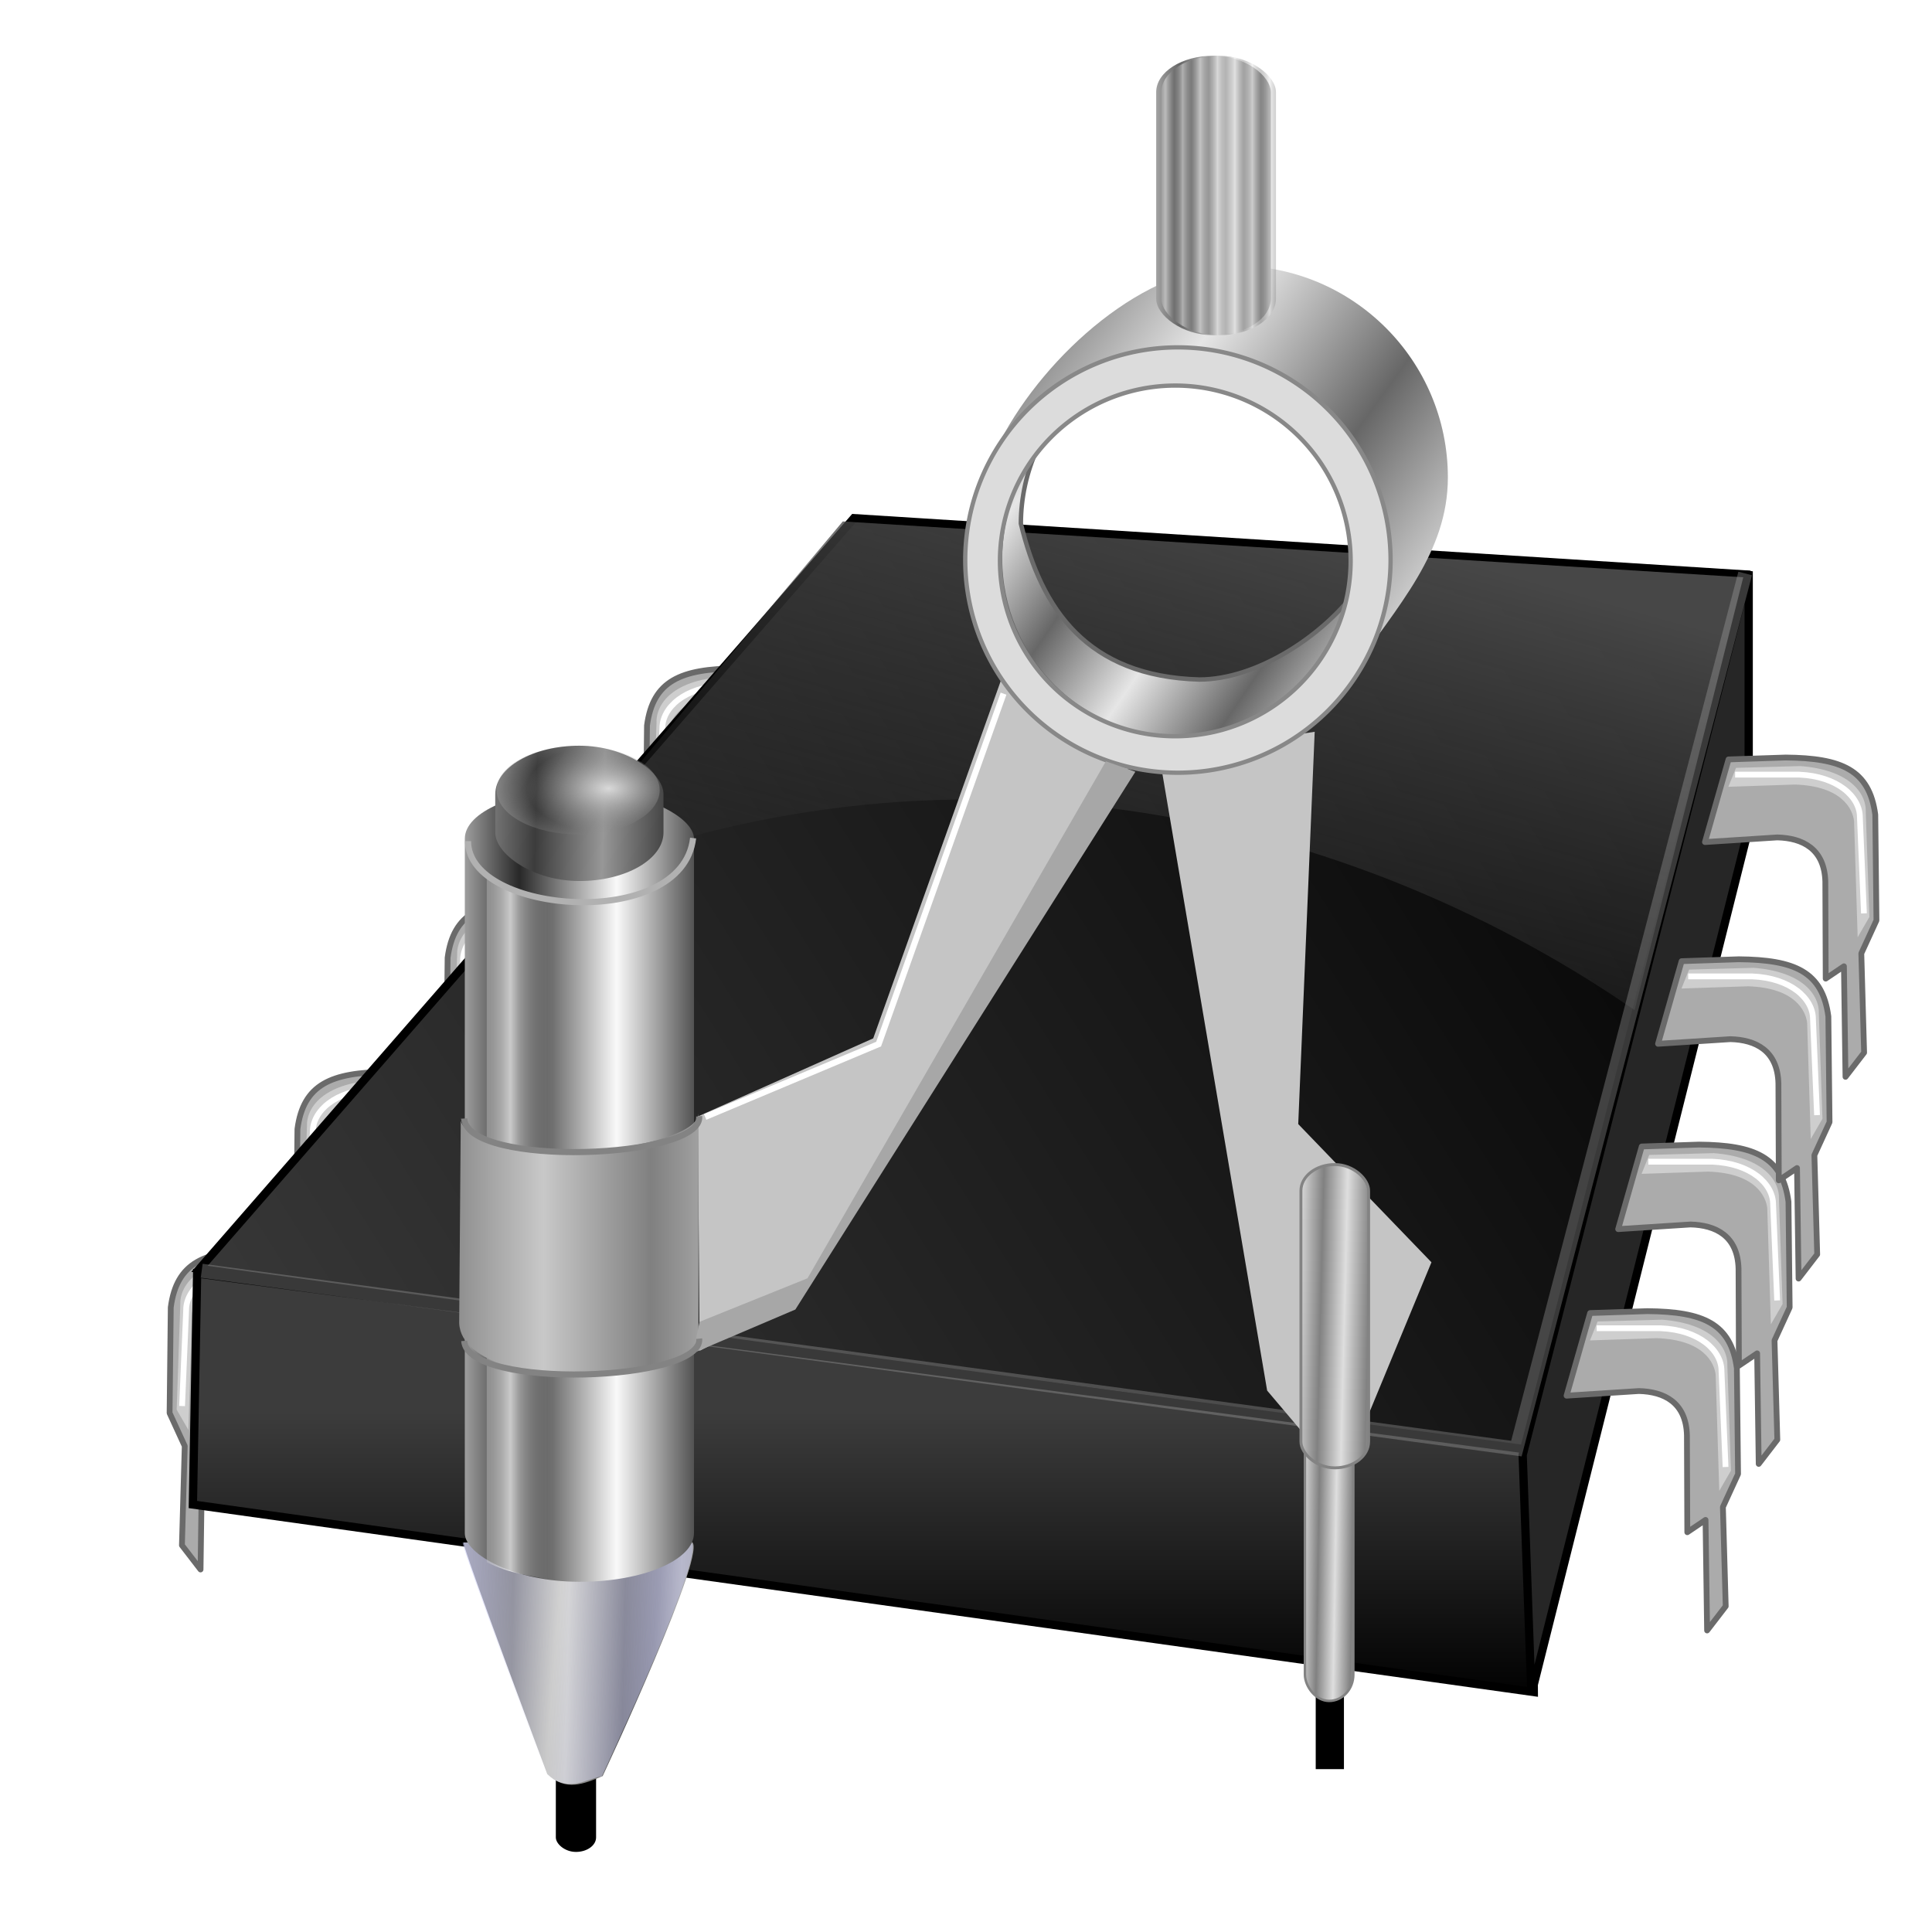 <?xml version="1.0" encoding="UTF-8" standalone="no"?>
<!-- Created with Inkscape (http://www.inkscape.org/) -->
<svg xmlns:dc="http://purl.org/dc/elements/1.1/" xmlns:cc="http://creativecommons.org/ns#" xmlns:rdf="http://www.w3.org/1999/02/22-rdf-syntax-ns#" xmlns:svg="http://www.w3.org/2000/svg" xmlns="http://www.w3.org/2000/svg" xmlns:xlink="http://www.w3.org/1999/xlink" xmlns:sodipodi="http://sodipodi.sourceforge.net/DTD/sodipodi-0.dtd" xmlns:inkscape="http://www.inkscape.org/namespaces/inkscape" width="256" height="256" id="svg2160" sodipodi:version="0.32" inkscape:version="0.92.5 (2060ec1f9f, 2020-04-08)" sodipodi:docname="eeschema.svg" inkscape:output_extension="org.inkscape.output.svg.inkscape" inkscape:export-filename="/home/pcjc2/gedawork/electronics-menu-0.1.0/applications-electronics-48.png" inkscape:export-xdpi="90" inkscape:export-ydpi="90" version="1.0">
 <defs id="defs2162">
  <linearGradient inkscape:collect="always" id="linearGradient930">
   <stop id="stop926" stop-color="#f4f4f4" stop-opacity="0.768"/>
   <stop offset="1" id="stop928" stop-color="#acacac" stop-opacity="0"/>
  </linearGradient>
  <linearGradient id="linearGradient925" inkscape:collect="always">
   <stop id="stop921" stop-color="#282828" stop-opacity="1"/>
   <stop id="stop923" offset="1" stop-color="#f9f9f9" stop-opacity="1"/>
  </linearGradient>
  <linearGradient inkscape:collect="always" id="linearGradient4284">
   <stop id="stop4286" stop-color="#d9d9d9" stop-opacity="1"/>
   <stop offset="1" id="stop4288" stop-color="#808080" stop-opacity="0"/>
  </linearGradient>
  <linearGradient inkscape:collect="always" id="linearGradient4274">
   <stop id="stop4276" stop-color="#3c3c3c" stop-opacity="1"/>
   <stop offset="1" id="stop4278" stop-color="#979797" stop-opacity="1"/>
  </linearGradient>
  <linearGradient inkscape:collect="always" id="linearGradient4251">
   <stop id="stop4253" stop-color="#818181" stop-opacity="1"/>
   <stop offset="1" id="stop4255" stop-color="#dedede" stop-opacity="1"/>
  </linearGradient>
  <linearGradient inkscape:collect="always" id="linearGradient4243">
   <stop id="stop4245" stop-color="#b7b9f0" stop-opacity="0.424"/>
   <stop offset="1" id="stop4247" stop-color="#ffffff" stop-opacity="0.537"/>
  </linearGradient>
  <linearGradient id="linearGradient4222" inkscape:collect="always">
   <stop id="stop4235" stop-color="#4f4f4f" stop-opacity="1"/>
   <stop id="stop4237" offset="1" stop-color="#ababab" stop-opacity="1"/>
  </linearGradient>
  <linearGradient inkscape:collect="always" id="linearGradient4211">
   <stop id="stop4213" stop-color="#c8c8c8" stop-opacity="1"/>
   <stop offset="1" id="stop4215" stop-color="#808080" stop-opacity="1"/>
  </linearGradient>
  <linearGradient id="linearGradient4194-3" inkscape:collect="always">
   <stop id="stop4199" stop-color="#676767" stop-opacity="0.351"/>
   <stop id="stop4201" offset="1" stop-color="#e6e6e6" stop-opacity="0.539"/>
  </linearGradient>
  <linearGradient inkscape:collect="always" id="linearGradient4194">
   <stop id="stop4196" stop-color="#676767" stop-opacity="1"/>
   <stop offset="1" id="stop4198" stop-color="#e6e6e6" stop-opacity="1"/>
  </linearGradient>
  <linearGradient inkscape:collect="always" id="linearGradient4226">
   <stop id="stop4228" stop-color="#000000" stop-opacity="1"/>
   <stop offset="1" id="stop4230" stop-color="#3c3c3c" stop-opacity="1"/>
  </linearGradient>
  <linearGradient inkscape:collect="always" id="linearGradient4218">
   <stop id="stop4220" stop-color="#474747" stop-opacity="1"/>
   <stop offset="1" id="stop4222" stop-color="#373737" stop-opacity="0"/>
  </linearGradient>
  <linearGradient inkscape:collect="always" id="linearGradient4208">
   <stop id="stop4210" stop-color="#373737" stop-opacity="1"/>
   <stop offset="1" id="stop4212" stop-color="#000000" stop-opacity="1"/>
  </linearGradient>
  <linearGradient inkscape:collect="always" xlink:href="#linearGradient4208" id="linearGradient4214" x1="33.937" y1="69.63" x2="206.19" y2="-39.36" gradientUnits="userSpaceOnUse" gradientTransform="matrix(1.096,0,0,1.096,3.118,-13.491)"/>
  <linearGradient inkscape:collect="always" xlink:href="#linearGradient4218" id="linearGradient4224" x1="157.75" y1="-41.35" x2="139.1" y2="25.01" gradientUnits="userSpaceOnUse" gradientTransform="matrix(1.096,0,0,1.096,3.118,-13.491)"/>
  <linearGradient inkscape:collect="always" xlink:href="#linearGradient4226" id="linearGradient4232" x1="102.61" y1="101.49" x2="102.61" y2="66.24" gradientUnits="userSpaceOnUse" gradientTransform="matrix(1.096,0,0,1.096,3.118,-13.491)"/>
  <linearGradient inkscape:collect="always" xlink:href="#linearGradient4194" id="linearGradient4200" x1="304.98" y1="-50.01" x2="318.3" y2="-40.937" gradientUnits="userSpaceOnUse" spreadMethod="reflect" gradientTransform="matrix(0.811,0,0,0.811,-109.049,-2.951)"/>
  <linearGradient inkscape:collect="always" xlink:href="#linearGradient4194" id="linearGradient4223" x1="361.46" y1="-88.59" x2="337.93" y2="-105.6" gradientUnits="userSpaceOnUse" spreadMethod="reflect" gradientTransform="matrix(0.811,0,0,0.811,-109.739,-4.101)"/>
  <linearGradient inkscape:collect="always" xlink:href="#linearGradient4194" id="linearGradient4235" x1="327.16" y1="-121.9" x2="335.38" y2="-121.9" gradientUnits="userSpaceOnUse" spreadMethod="reflect" gradientTransform="matrix(0.811,0,0,0.811,-109.049,-2.951)"/>
  <linearGradient inkscape:collect="always" xlink:href="#linearGradient4194-3" id="linearGradient3394" gradientUnits="userSpaceOnUse" spreadMethod="reflect" x1="333.96" y1="-121.9" x2="335.38" y2="-121.9" gradientTransform="matrix(0.811,0,0,0.811,-108.359,-2.951)"/>
  <linearGradient inkscape:collect="always" xlink:href="#linearGradient4211" id="linearGradient4217" x1="276.13" y1="45.08" x2="293.71" y2="45.08" gradientUnits="userSpaceOnUse" spreadMethod="reflect" gradientTransform="matrix(0.811,0,0,0.811,-151.948,1.199)"/>
  <linearGradient inkscape:collect="always" xlink:href="#linearGradient4222" id="linearGradient4228" x1="271.42" y1="112.27" x2="280.55" y2="112.48" gradientUnits="userSpaceOnUse" spreadMethod="reflect" gradientTransform="matrix(0.811,0,0,0.811,-152.298,0.5)"/>
  <linearGradient inkscape:collect="always" xlink:href="#linearGradient4243" id="linearGradient4241" gradientUnits="userSpaceOnUse" spreadMethod="reflect" x1="262.66" y1="110.66" x2="278.61" y2="111.94" gradientTransform="matrix(0.811,0,0,0.811,-152.41,0.531)"/>
  <linearGradient inkscape:collect="always" xlink:href="#linearGradient925" id="linearGradient4257" x1="272.65" y1="35.579" x2="288.54" y2="35.579" gradientUnits="userSpaceOnUse" spreadMethod="reflect" gradientTransform="matrix(0.811,0,0,0.811,-152.298,0.5)"/>
  <linearGradient inkscape:collect="always" xlink:href="#linearGradient4274" id="linearGradient4280" x1="275.35" y1="-26.11" x2="286.4" y2="-25.824" gradientUnits="userSpaceOnUse" spreadMethod="reflect" gradientTransform="matrix(0.811,0,0,0.811,-152.298,0.5)"/>
  <radialGradient inkscape:collect="always" xlink:href="#linearGradient4284" id="radialGradient4290" cx="287.82" cy="-29.604" fx="287.82" fy="-29.604" r="13.314" gradientTransform="matrix(0.811,0,0,0.44,-152.8,-10.496)" gradientUnits="userSpaceOnUse" spreadMethod="reflect"/>
  <linearGradient inkscape:collect="always" xlink:href="#linearGradient4251" id="linearGradient4308" x1="357.02" y1="77.54" x2="365.56" y2="78" gradientUnits="userSpaceOnUse" spreadMethod="reflect" gradientTransform="matrix(0.371,0,0,0.815,42.515,-17.178)"/>
  <linearGradient inkscape:collect="always" xlink:href="#linearGradient4251" id="linearGradient4312" gradientUnits="userSpaceOnUse" gradientTransform="matrix(0.265,0,0,0.816,80.082,13.578)" spreadMethod="reflect" x1="357.02" y1="77.54" x2="365.56" y2="78"/>
  <linearGradient inkscape:collect="always" xlink:href="#linearGradient930" id="linearGradient932" x1="67.61" y1="50.917" x2="73.26" y2="50.917" gradientUnits="userSpaceOnUse" spreadMethod="reflect"/>
  <filter inkscape:collect="always" id="filter935" x="-0.015" width="1.031" y="-0.054" height="1.108" color-interpolation-filters="sRGB">
   <feGaussianBlur inkscape:collect="always" id="feGaussianBlur937"/>
  </filter>
 </defs>
 <sodipodi:namedview id="base" pagecolor="#ff0000" bordercolor="#666666" borderopacity="1.0" inkscape:pageopacity="0" inkscape:pageshadow="2" inkscape:zoom="6.97" inkscape:cx="128" inkscape:cy="116.52224" inkscape:current-layer="layer1" showgrid="true" inkscape:grid-bbox="true" inkscape:document-units="px" inkscape:grid-points="false" showguides="true" inkscape:guide-bbox="true" inkscape:window-width="1920" inkscape:window-height="1056" inkscape:window-x="0" inkscape:window-y="0" width="128" height="128" inkscape:window-maximized="1" inkscape:snap-global="false"/>
 <g id="layer1" inkscape:label="Layer 1" inkscape:groupmode="layer" transform="translate(0,128)">
  <g transform="matrix(-1.096,0,0,1.096,312.758,-98.659)" id="g4295">
   <path sodipodi:nodetypes="ccccccccccccc" inkscape:connector-curvature="0" id="path4297" d="m 186.552,64.257 2.849,-9.99 6.912,-0.23 c 6.745,0.059 10.115,1.494 10.829,6.912 l 0.142,12.778 -1.831,3.992 0.339,11.998 -2.25,2.924 -0.189,-13.364 -2.204,1.487 -0.045,-11.725 c -0.104,-3.955 -2.742,-5.269 -5.808,-5.344 z" stroke-dasharray="none" stroke-opacity="1" fill="#ababab" fill-rule="evenodd" stroke="#6a6a6a" stroke-linejoin="round" fill-opacity="1" stroke-linecap="butt" stroke-width="0.7" stroke-miterlimit="4"/>
   <path sodipodi:nodetypes="ccccccccc" inkscape:connector-curvature="0" id="path4299" d="m 190.305,55.288 7.789,-0.218 c 5.767,0.445 8.002,3.15 7.898,5.61 l 0.436,12.636 -1.416,2.451 -0.436,-14.052 c -0.166,-1.436 -1.461,-4.224 -7.135,-4.412 l -8.061,0.272 z" stroke-opacity="1" fill="#e3e3e3" fill-rule="evenodd" stroke="none" stroke-linejoin="miter" fill-opacity="0.63" stroke-linecap="butt" stroke-width="1"/>
   <path sodipodi:nodetypes="cccc" inkscape:connector-curvature="0" id="path4301" d="m 190.196,56.105 7.734,0 c 4.644,0.194 7.368,2.676 7.353,5.174 l 0.49,11.601" stroke-dasharray="none" stroke-opacity="1" fill="none" fill-rule="evenodd" stroke="#ffffff" stroke-linejoin="miter" stroke-linecap="butt" stroke-width="0.7" stroke-miterlimit="4"/>
  </g>
  <g id="g4287" transform="matrix(-1.096,0,0,1.096,286.339,-67.893)">
   <path d="m 186.552,64.257 2.849,-9.99 6.912,-0.23 c 6.745,0.059 10.115,1.494 10.829,6.912 l 0.142,12.778 -1.831,3.992 0.339,11.998 -2.25,2.924 -0.189,-13.364 -2.204,1.487 -0.045,-11.725 c -0.104,-3.955 -2.742,-5.269 -5.808,-5.344 z" id="path4289" inkscape:connector-curvature="0" sodipodi:nodetypes="ccccccccccccc" stroke-dasharray="none" stroke-opacity="1" fill="#ababab" fill-rule="evenodd" stroke="#6a6a6a" stroke-linejoin="round" fill-opacity="1" stroke-linecap="butt" stroke-width="0.7" stroke-miterlimit="4"/>
   <path d="m 190.305,55.288 7.789,-0.218 c 5.767,0.445 8.002,3.15 7.898,5.61 l 0.436,12.636 -1.416,2.451 -0.436,-14.052 c -0.166,-1.436 -1.461,-4.224 -7.135,-4.412 l -8.061,0.272 z" id="path4291" inkscape:connector-curvature="0" sodipodi:nodetypes="ccccccccc" stroke-opacity="1" fill="#e3e3e3" fill-rule="evenodd" stroke="none" stroke-linejoin="miter" fill-opacity="0.63" stroke-linecap="butt" stroke-width="1"/>
   <path d="m 190.196,56.105 7.734,0 c 4.644,0.194 7.368,2.676 7.353,5.174 l 0.49,11.601" id="path4293" inkscape:connector-curvature="0" sodipodi:nodetypes="cccc" stroke-dasharray="none" stroke-opacity="1" fill="none" fill-rule="evenodd" stroke="#ffffff" stroke-linejoin="miter" stroke-linecap="butt" stroke-width="0.7" stroke-miterlimit="4"/>
  </g>
  <g transform="matrix(-1.096,0,0,1.096,266.441,-45.194)" id="g4279">
   <path sodipodi:nodetypes="ccccccccccccc" inkscape:connector-curvature="0" id="path4281" d="m 186.552,64.257 2.849,-9.99 6.912,-0.23 c 6.745,0.059 10.115,1.494 10.829,6.912 l 0.142,12.778 -1.831,3.992 0.339,11.998 -2.25,2.924 -0.189,-13.364 -2.204,1.487 -0.045,-11.725 c -0.104,-3.955 -2.742,-5.269 -5.808,-5.344 z" stroke-dasharray="none" stroke-opacity="1" fill="#ababab" fill-rule="evenodd" stroke="#6a6a6a" stroke-linejoin="round" fill-opacity="1" stroke-linecap="butt" stroke-width="0.7" stroke-miterlimit="4"/>
   <path sodipodi:nodetypes="ccccccccc" inkscape:connector-curvature="0" id="path4283" d="m 190.305,55.288 7.789,-0.218 c 5.767,0.445 8.002,3.15 7.898,5.61 l 0.436,12.636 -1.416,2.451 -0.436,-14.052 c -0.166,-1.436 -1.461,-4.224 -7.135,-4.412 l -8.061,0.272 z" stroke-opacity="1" fill="#e3e3e3" fill-rule="evenodd" stroke="none" stroke-linejoin="miter" fill-opacity="0.63" stroke-linecap="butt" stroke-width="1"/>
   <path sodipodi:nodetypes="cccc" inkscape:connector-curvature="0" id="path4285" d="m 190.196,56.105 7.734,0 c 4.644,0.194 7.368,2.676 7.353,5.174 l 0.49,11.601" stroke-dasharray="none" stroke-opacity="1" fill="none" fill-rule="evenodd" stroke="#ffffff" stroke-linejoin="miter" stroke-linecap="butt" stroke-width="0.7" stroke-miterlimit="4"/>
  </g>
  <g id="g4271" transform="matrix(-1.096,0,0,1.096,249.655,-21.57)">
   <path d="m 186.552,64.257 2.849,-9.99 6.912,-0.23 c 6.745,0.059 10.115,1.494 10.829,6.912 l 0.142,12.778 -1.831,3.992 0.339,11.998 -2.25,2.924 -0.189,-13.364 -2.204,1.487 -0.045,-11.725 c -0.104,-3.955 -2.742,-5.269 -5.808,-5.344 z" id="path4273" inkscape:connector-curvature="0" sodipodi:nodetypes="ccccccccccccc" stroke-dasharray="none" stroke-opacity="1" fill="#ababab" fill-rule="evenodd" stroke="#6a6a6a" stroke-linejoin="round" fill-opacity="1" stroke-linecap="butt" stroke-width="0.7" stroke-miterlimit="4"/>
   <path d="m 190.305,55.288 7.789,-0.218 c 5.767,0.445 8.002,3.15 7.898,5.61 l 0.436,12.636 -1.416,2.451 -0.436,-14.052 c -0.166,-1.436 -1.461,-4.224 -7.135,-4.412 l -8.061,0.272 z" id="path4275" inkscape:connector-curvature="0" sodipodi:nodetypes="ccccccccc" stroke-opacity="1" fill="#e3e3e3" fill-rule="evenodd" stroke="none" stroke-linejoin="miter" fill-opacity="0.63" stroke-linecap="butt" stroke-width="1"/>
   <path d="m 190.196,56.105 7.734,0 c 4.644,0.194 7.368,2.676 7.353,5.174 l 0.49,11.601" id="path4277" inkscape:connector-curvature="0" sodipodi:nodetypes="cccc" stroke-dasharray="none" stroke-opacity="1" fill="none" fill-rule="evenodd" stroke="#ffffff" stroke-linejoin="miter" stroke-linecap="butt" stroke-width="0.7" stroke-miterlimit="4"/>
  </g>
  <path d="M 202.55,64.399 231.272,-51.88 113.154,-59.34 26.431,40.128 Z" id="path4200" inkscape:connector-curvature="0" sodipodi:nodetypes="ccccc" stroke-opacity="1" fill="url(#linearGradient4214)" fill-rule="evenodd" stroke="#000000" stroke-linejoin="miter" fill-opacity="1" stroke-linecap="butt" stroke-width="1.096"/>
  <path d="m 202.986,64.148 0.251,32.056 L 25.558,71.357 26.12,40.75 Z" id="path4204" inkscape:connector-curvature="0" sodipodi:nodetypes="ccccc" stroke-opacity="1" fill="url(#linearGradient4232)" fill-rule="evenodd" stroke="#000000" stroke-linejoin="miter" fill-opacity="1" stroke-linecap="butt" stroke-width="1.096"/>
  <path d="m 201.762,64.79 1.156,31.67 28.792,-114.732 0,-34.027 z" id="path4206" inkscape:connector-curvature="0" sodipodi:nodetypes="ccccc" stroke-opacity="1" fill="#262626" fill-rule="evenodd" stroke="#000000" stroke-linejoin="miter" fill-opacity="1" stroke-linecap="butt" stroke-width="1.096"/>
  <path d="M 111.672,-58.909 230.993,-51.507 216.593,5.84 C 176.713,-21.608 122.209,-32.644 70.203,-9.569 Z" id="path4216" inkscape:connector-curvature="0" sodipodi:nodetypes="ccccc" stroke-opacity="1" fill="url(#linearGradient4224)" fill-rule="evenodd" stroke="none" stroke-linejoin="miter" fill-opacity="1" stroke-linecap="butt" stroke-width="1"/>
  <path d="M 26.727,40.381 200.93,63.946 231.245,-52.013" id="path4234" inkscape:connector-curvature="0" sodipodi:nodetypes="ccc" stroke-dasharray="none" stroke-opacity="0.331" fill="none" fill-rule="evenodd" stroke="#aeaeae" stroke-linejoin="miter" stroke-linecap="butt" stroke-width="1.864" stroke-miterlimit="4"/>
  <g id="g4242" transform="matrix(1.096,0,0,1.096,3.118,-13.491)">
   <path sodipodi:nodetypes="ccccccccccccc" inkscape:connector-curvature="0" id="path4236" d="m 186.552,64.257 2.849,-9.99 6.912,-0.23 c 6.745,0.059 10.115,1.494 10.829,6.912 l 0.142,12.778 -1.831,3.992 0.339,11.998 -2.25,2.924 -0.189,-13.364 -2.204,1.487 -0.045,-11.725 c -0.104,-3.955 -2.742,-5.269 -5.808,-5.344 z" stroke-dasharray="none" stroke-opacity="1" fill="#ababab" fill-rule="evenodd" stroke="#6a6a6a" stroke-linejoin="round" fill-opacity="1" stroke-linecap="butt" stroke-width="0.7" stroke-miterlimit="4"/>
   <path sodipodi:nodetypes="ccccccccc" inkscape:connector-curvature="0" id="path4238" d="m 190.305,55.288 7.789,-0.218 c 5.767,0.445 8.002,3.15 7.898,5.61 l 0.436,12.636 -1.416,2.451 -0.436,-14.052 c -0.166,-1.436 -1.461,-4.224 -7.135,-4.412 l -8.061,0.272 z" stroke-opacity="1" fill="#e3e3e3" fill-rule="evenodd" stroke="none" stroke-linejoin="miter" fill-opacity="0.63" stroke-linecap="butt" stroke-width="1"/>
   <path sodipodi:nodetypes="cccc" inkscape:connector-curvature="0" id="path4240" d="m 190.196,56.105 7.734,0 c 4.644,0.194 7.368,2.676 7.353,5.174 l 0.49,11.601" stroke-dasharray="none" stroke-opacity="1" fill="none" fill-rule="evenodd" stroke="#ffffff" stroke-linejoin="miter" stroke-linecap="butt" stroke-width="0.7" stroke-miterlimit="4"/>
  </g>
  <g id="g4247" transform="matrix(1.096,0,0,1.096,9.956,-35.561)">
   <path d="m 186.552,64.257 2.849,-9.99 6.912,-0.23 c 6.745,0.059 10.115,1.494 10.829,6.912 l 0.142,12.778 -1.831,3.992 0.339,11.998 -2.25,2.924 -0.189,-13.364 -2.204,1.487 -0.045,-11.725 c -0.104,-3.955 -2.742,-5.269 -5.808,-5.344 z" id="path4249" inkscape:connector-curvature="0" sodipodi:nodetypes="ccccccccccccc" stroke-dasharray="none" stroke-opacity="1" fill="#ababab" fill-rule="evenodd" stroke="#6a6a6a" stroke-linejoin="round" fill-opacity="1" stroke-linecap="butt" stroke-width="0.7" stroke-miterlimit="4"/>
   <path d="m 190.305,55.288 7.789,-0.218 c 5.767,0.445 8.002,3.15 7.898,5.61 l 0.436,12.636 -1.416,2.451 -0.436,-14.052 c -0.166,-1.436 -1.461,-4.224 -7.135,-4.412 l -8.061,0.272 z" id="path4251" inkscape:connector-curvature="0" sodipodi:nodetypes="ccccccccc" stroke-opacity="1" fill="#e3e3e3" fill-rule="evenodd" stroke="none" stroke-linejoin="miter" fill-opacity="0.63" stroke-linecap="butt" stroke-width="1"/>
   <path d="m 190.196,56.105 7.734,0 c 4.644,0.194 7.368,2.676 7.353,5.174 l 0.49,11.601" id="path4253" inkscape:connector-curvature="0" sodipodi:nodetypes="cccc" stroke-dasharray="none" stroke-opacity="1" fill="none" fill-rule="evenodd" stroke="#ffffff" stroke-linejoin="miter" stroke-linecap="butt" stroke-width="0.7" stroke-miterlimit="4"/>
  </g>
  <g transform="matrix(1.096,0,0,1.096,15.24,-60.117)" id="g4255">
   <path sodipodi:nodetypes="ccccccccccccc" inkscape:connector-curvature="0" id="path4257" d="m 186.552,64.257 2.849,-9.99 6.912,-0.23 c 6.745,0.059 10.115,1.494 10.829,6.912 l 0.142,12.778 -1.831,3.992 0.339,11.998 -2.25,2.924 -0.189,-13.364 -2.204,1.487 -0.045,-11.725 c -0.104,-3.955 -2.742,-5.269 -5.808,-5.344 z" stroke-dasharray="none" stroke-opacity="1" fill="#ababab" fill-rule="evenodd" stroke="#6a6a6a" stroke-linejoin="round" fill-opacity="1" stroke-linecap="butt" stroke-width="0.7" stroke-miterlimit="4"/>
   <path sodipodi:nodetypes="ccccccccc" inkscape:connector-curvature="0" id="path4259" d="m 190.305,55.288 7.789,-0.218 c 5.767,0.445 8.002,3.15 7.898,5.61 l 0.436,12.636 -1.416,2.451 -0.436,-14.052 c -0.166,-1.436 -1.461,-4.224 -7.135,-4.412 l -8.061,0.272 z" stroke-opacity="1" fill="#e3e3e3" fill-rule="evenodd" stroke="none" stroke-linejoin="miter" fill-opacity="0.63" stroke-linecap="butt" stroke-width="1"/>
   <path sodipodi:nodetypes="cccc" inkscape:connector-curvature="0" id="path4261" d="m 190.196,56.105 7.734,0 c 4.644,0.194 7.368,2.676 7.353,5.174 l 0.49,11.601" stroke-dasharray="none" stroke-opacity="1" fill="none" fill-rule="evenodd" stroke="#ffffff" stroke-linejoin="miter" stroke-linecap="butt" stroke-width="0.7" stroke-miterlimit="4"/>
  </g>
  <g id="g4263" transform="matrix(1.096,0,0,1.096,21.457,-86.849)">
   <path d="m 186.552,64.257 2.849,-9.99 6.912,-0.23 c 6.745,0.059 10.115,1.494 10.829,6.912 l 0.142,12.778 -1.831,3.992 0.339,11.998 -2.25,2.924 -0.189,-13.364 -2.204,1.487 -0.045,-11.725 c -0.104,-3.955 -2.742,-5.269 -5.808,-5.344 z" id="path4265" inkscape:connector-curvature="0" sodipodi:nodetypes="ccccccccccccc" stroke-dasharray="none" stroke-opacity="1" fill="#ababab" fill-rule="evenodd" stroke="#6a6a6a" stroke-linejoin="round" fill-opacity="1" stroke-linecap="butt" stroke-width="0.7" stroke-miterlimit="4"/>
   <path d="m 190.305,55.288 7.789,-0.218 c 5.767,0.445 8.002,3.15 7.898,5.61 l 0.436,12.636 -1.416,2.451 -0.436,-14.052 c -0.166,-1.436 -1.461,-4.224 -7.135,-4.412 l -8.061,0.272 z" id="path4267" inkscape:connector-curvature="0" sodipodi:nodetypes="ccccccccc" stroke-opacity="1" fill="#e3e3e3" fill-rule="evenodd" stroke="none" stroke-linejoin="miter" fill-opacity="0.63" stroke-linecap="butt" stroke-width="1"/>
   <path d="m 190.196,56.105 7.734,0 c 4.644,0.194 7.368,2.676 7.353,5.174 l 0.49,11.601" id="path4269" inkscape:connector-curvature="0" sodipodi:nodetypes="cccc" stroke-dasharray="none" stroke-opacity="1" fill="none" fill-rule="evenodd" stroke="#ffffff" stroke-linejoin="miter" stroke-linecap="butt" stroke-width="0.7" stroke-miterlimit="4"/>
  </g>
  <rect id="rect4314" width="3.739" height="15.519" x="174.34" y="90.9" rx="1.869" ry="0" opacity="1" stroke-dasharray="none" stroke-opacity="1" fill="#000000" fill-rule="evenodd" stroke="none" stroke-linejoin="round" fill-opacity="1" stroke-linecap="round" stroke-width="0.568" stroke-dashoffset="0" stroke-miterlimit="4"/>
  <rect id="rect4249" width="5.334" height="15.739" x="73.65" y="101.65" ry="1.924" rx="2.667" opacity="1" stroke-dasharray="none" stroke-opacity="1" fill="#000000" fill-rule="evenodd" stroke="none" stroke-linejoin="round" fill-opacity="1" stroke-linecap="round" stroke-width="0.568" stroke-dashoffset="0" stroke-miterlimit="4"/>
  <path d="M 133.189,-39.413 151.133,-28.831 106.274,43.864 92.701,50.995 92.471,19.939 115.706,9.587 Z" id="path4203" inkscape:connector-curvature="0" stroke-opacity="1" fill="#c5c5c5" fill-rule="evenodd" stroke="none" stroke-linejoin="miter" fill-opacity="1" stroke-linecap="butt" stroke-width="0.811"/>
  <path d="m 163.785,-92.784 c -12.015,0.013 -25.119,11.598 -31.222,23.163 4.942,-4.836 16.256,-11.659 23.171,-11.66 14.611,-4.86e-4 26.456,11.844 26.456,26.455 -0.01,5.069 -0.354,11.711 -3.102,15.97 6.157,-8.954 12.749,-15.91 12.763,-25.861 4.3e-4,-15.501 -12.566,-28.067 -28.066,-28.066 z" id="path4214" inkscape:connector-curvature="0" sodipodi:nodetypes="ccccccc" opacity="1" stroke-dasharray="none" stroke-opacity="1" fill="url(#linearGradient4223)" fill-rule="evenodd" stroke="none" stroke-linejoin="round" fill-opacity="1" stroke-linecap="round" stroke-width="0.568" stroke-dashoffset="0" stroke-miterlimit="4"/>
  <path d="m 137.454,-68.573 c -3.197,4.179 -4.934,9.291 -4.945,14.552 2e-4,13.271 10.759,24.03 24.03,24.03 10.887,0.66 22.854,-9.216 22.968,-19.502 -4.536,5.962 -13.089,11.524 -20.581,11.536 -14.922,-0.424 -20.915,-9.317 -23.656,-20.664 0.008,-3.435 0.753,-6.828 2.184,-9.951 z" id="circle3388" inkscape:connector-curvature="0" sodipodi:nodetypes="ccccccc" opacity="1" stroke-dasharray="none" stroke-opacity="1" fill="url(#linearGradient4200)" fill-rule="evenodd" stroke="#6a6a6a" stroke-linejoin="round" fill-opacity="1" stroke-linecap="round" stroke-width="0.587" stroke-dashoffset="0" stroke-miterlimit="4"/>
  <path inkscape:connector-curvature="0" id="path4298" d="m 174.204,-31.034 -20.603,3.075 14.302,84.216 9.905,11.703 11.867,-28.7 -17.652,-18.314 z" stroke-opacity="1" fill="#c5c5c5" fill-rule="evenodd" stroke="none" stroke-linejoin="miter" fill-opacity="1" stroke-linecap="butt" stroke-width="0.811"/>
  <path d="m 156.078,-81.972 a 28.181,28.181 0 0 0 -28.18,28.18 28.181,28.181 0 0 0 28.18,28.182 28.181,28.181 0 0 0 28.18,-28.182 28.181,28.181 0 0 0 -28.18,-28.18 z m -0.344,5.062 a 23.235,23.235 0 0 1 23.234,23.234 23.235,23.235 0 0 1 -23.234,23.234 23.235,23.235 0 0 1 -23.236,-23.234 23.235,23.235 0 0 1 23.236,-23.234 z" id="path3384" inkscape:connector-curvature="0" opacity="1" stroke-dasharray="none" stroke-opacity="1" fill="#dcdcdc" fill-rule="evenodd" stroke="#888888" stroke-linejoin="round" fill-opacity="1" stroke-linecap="round" stroke-width="0.568" stroke-dashoffset="0" stroke-miterlimit="4"/>
  <rect id="rect4212" width="15.183" height="37.04" x="153.2" y="-120.62" ry="4.831" rx="7.591" opacity="1" stroke-dasharray="none" stroke-opacity="1" fill="url(#linearGradient4235)" fill-rule="evenodd" stroke="none" stroke-linejoin="round" fill-opacity="1" stroke-linecap="round" stroke-width="0.568" stroke-dashoffset="0" stroke-miterlimit="4"/>
  <rect rx="7.591" ry="4.831" y="-120.62" x="153.89" height="37.04" width="15.183" id="rect4237" opacity="1" stroke-dasharray="none" stroke-opacity="1" fill="url(#linearGradient3394)" fill-rule="evenodd" stroke="none" stroke-linejoin="round" fill-opacity="1" stroke-linecap="round" stroke-width="0.568" stroke-dashoffset="0" stroke-miterlimit="4"/>
  <path d="m 61.408,76.385 c 0.175,1.486 11.105,30.692 11.105,30.692 2.448,2.334 4.897,1.287 7.345,0.262 0,0 14.428,-30.779 11.717,-31.041 -2.711,-0.262 -30.167,0.087 -30.167,0.087 z" id="path4220" inkscape:connector-curvature="0" sodipodi:nodetypes="cccscc" stroke-opacity="1" fill="url(#linearGradient4228)" fill-rule="evenodd" stroke="none" stroke-linejoin="miter" fill-opacity="1" stroke-linecap="butt" stroke-width="0.811"/>
  <path sodipodi:nodetypes="cccscc" inkscape:connector-curvature="0" id="path4230" d="m 61.296,76.416 c 0.175,1.486 11.105,30.692 11.105,30.692 2.99,2.44 5.085,0.683 7.345,0.262 0,0 14.428,-30.779 11.717,-31.041 -2.711,-0.262 -30.167,0.087 -30.167,0.087 z" stroke-opacity="1" fill="url(#linearGradient4241)" fill-rule="evenodd" stroke="none" stroke-linejoin="miter" fill-opacity="1" stroke-linecap="butt" stroke-width="0.811"/>
  <rect id="rect4207" width="30.366" height="104.9" x="61.59" y="-23.31" rx="15.07" ry="6.441" opacity="1" stroke-dasharray="none" stroke-opacity="1" fill="url(#linearGradient4257)" fill-rule="evenodd" stroke="none" stroke-linejoin="round" fill-opacity="1" stroke-linecap="round" stroke-width="0.568" stroke-dashoffset="0" stroke-miterlimit="4"/>
  <path d="m 64.495,-11.735 c 2.572,1.48 5.402,2.701 8.769,3.386 l 0,89.734 c -2.869,-0.582 -5.652,-0.816 -8.769,-2.39 z" id="rect924" inkscape:connector-curvature="0" sodipodi:nodetypes="ccccc" opacity="1" stroke-dasharray="none" stroke-opacity="1" fill="url(#linearGradient932)" stroke="none" fill-opacity="1" stroke-width="1.4" stroke-miterlimit="4"/>
  <path d="m 76.183,24.496 c 6.911,0 16.366,-2.077 16.366,-4.946 V 49.16 c 0,3.568 -7.736,5.217 -15.064,5.217 -5.842,0.262 -16.412,-1.606 -16.641,-7.053 l 0.21,-27.255 c -0.519,2.57 8.217,4.427 15.128,4.427 z" id="rect4209" inkscape:connector-curvature="0" sodipodi:nodetypes="zsscccz" opacity="1" stroke-dasharray="none" stroke-opacity="1" fill="url(#linearGradient4217)" fill-rule="evenodd" stroke="none" stroke-linejoin="round" fill-opacity="1" stroke-linecap="round" stroke-width="0.568" stroke-dashoffset="0" stroke-miterlimit="4"/>
  <path d="m 146.537,-27.122 -39.538,68.502 -14.303,5.764 -0.869,4.155 13.562,-5.78 45.055,-71.261 z" id="path4260" inkscape:connector-curvature="0" sodipodi:nodetypes="ccccccc" stroke-opacity="1" fill="#a7a7a7" fill-rule="evenodd" stroke="none" stroke-linejoin="miter" fill-opacity="1" stroke-linecap="butt" stroke-width="0.811"/>
  <path d="M 132.974,-36.087 116.424,10.348 93.436,20.002" id="path4262" inkscape:connector-curvature="0" sodipodi:nodetypes="ccc" stroke-opacity="1" fill="none" fill-rule="evenodd" stroke="#ffffff" stroke-linejoin="miter" stroke-linecap="butt" stroke-width="0.811"/>
  <rect id="rect4264" width="22.298" height="17.93" x="65.62" y="-29.19" rx="11.149" ry="6.441" opacity="1" stroke-dasharray="none" stroke-opacity="1" fill="url(#linearGradient4280)" fill-rule="evenodd" stroke="none" stroke-linejoin="round" fill-opacity="1" stroke-linecap="round" stroke-width="0.568" stroke-dashoffset="0" stroke-miterlimit="4"/>
  <ellipse id="path4282" cx="76.61" cy="-23.3" rx="10.804" ry="5.862" opacity="1" stroke-dasharray="none" stroke-opacity="1" fill="url(#radialGradient4290)" fill-rule="evenodd" stroke="none" stroke-linejoin="round" fill-opacity="1" stroke-linecap="round" stroke-width="0.568" stroke-dashoffset="0" stroke-miterlimit="4"/>
  <path d="m 62.014,-16.549 c -0.031,9.727 28.418,11.949 29.827,-0.402" id="path4292" inkscape:connector-curvature="0" sodipodi:nodetypes="cc" stroke-opacity="1" fill="none" fill-rule="evenodd" stroke="#b1b1b1" stroke-linejoin="miter" stroke-linecap="butt" stroke-width="0.811" filter="url(#filter935)"/>
  <path d="m 61.512,20.208 c 0.407,6.535 31.713,5.398 31.132,-0.301" id="path4294" inkscape:connector-curvature="0" sodipodi:nodetypes="cc" stroke-opacity="1" fill="none" fill-rule="evenodd" stroke="#838383" stroke-linejoin="miter" stroke-linecap="butt" stroke-width="0.811"/>
  <path sodipodi:nodetypes="cc" inkscape:connector-curvature="0" id="path4296" d="m 61.512,49.678 c 0.407,6.535 31.713,5.398 31.132,-0.301" stroke-opacity="1" fill="none" fill-rule="evenodd" stroke="#838383" stroke-linejoin="miter" stroke-linecap="butt" stroke-width="0.811"/>
  <rect ry="3.484" rx="3.206" y="57.13" x="172.91" height="40.25" width="6.412" id="rect4310" opacity="1" stroke-dasharray="none" stroke-opacity="1" fill="url(#linearGradient4312)" fill-rule="evenodd" stroke="#838383" stroke-linejoin="round" fill-opacity="1" stroke-linecap="round" stroke-width="0.326" stroke-dashoffset="0" stroke-miterlimit="4"/>
  <rect id="rect4300" width="8.971" height="40.19" x="172.38" y="26.307" rx="4.485" ry="3.479" opacity="1" stroke-dasharray="none" stroke-opacity="1" fill="url(#linearGradient4308)" fill-rule="evenodd" stroke="#838383" stroke-linejoin="round" fill-opacity="1" stroke-linecap="round" stroke-width="0.385" stroke-dashoffset="0" stroke-miterlimit="4"/>
 </g>
</svg>
